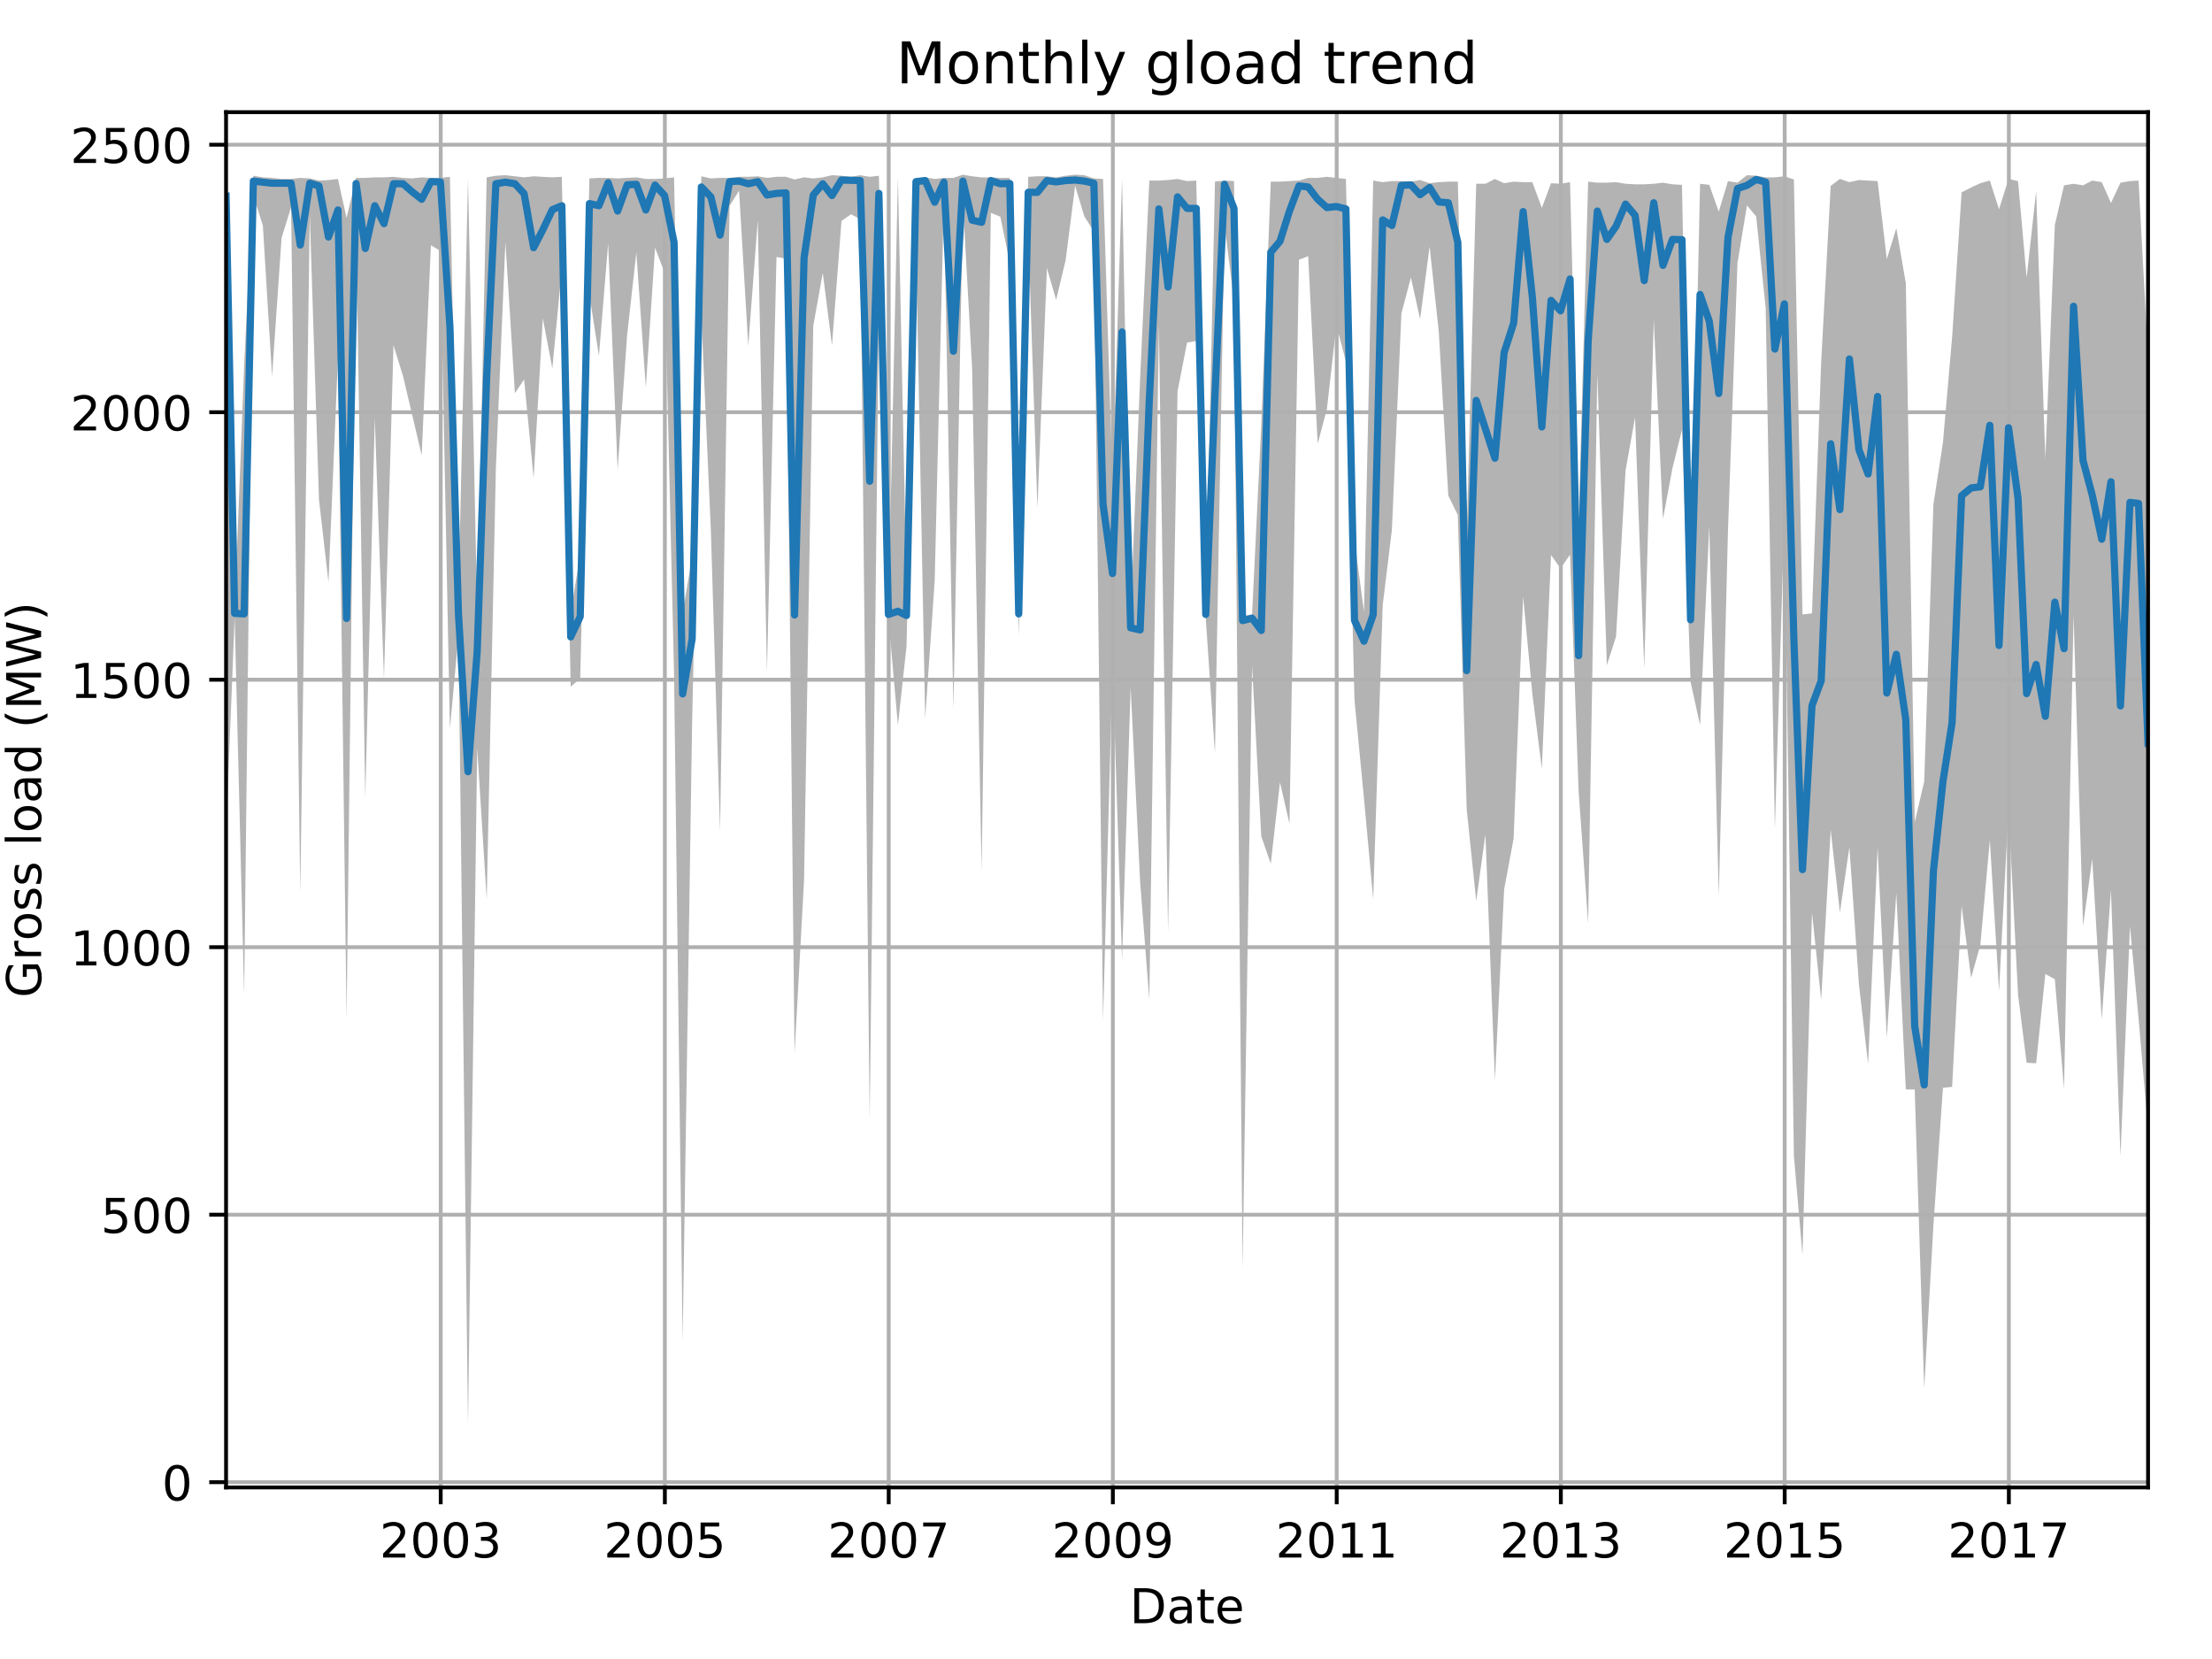 <?xml version="1.0" encoding="utf-8" standalone="no"?>
<!DOCTYPE svg PUBLIC "-//W3C//DTD SVG 1.1//EN"
  "http://www.w3.org/Graphics/SVG/1.1/DTD/svg11.dtd">
<!-- Created with matplotlib (http://matplotlib.org/) -->
<svg height="345.6pt" version="1.1" viewBox="0 0 460.8 345.6" width="460.8pt" xmlns="http://www.w3.org/2000/svg" xmlns:xlink="http://www.w3.org/1999/xlink">
 <defs>
  <style type="text/css">
*{stroke-linecap:butt;stroke-linejoin:round;}
  </style>
 </defs>
 <g id="figure_1">
  <g id="patch_1">
   <path d="M 0 345.6 
L 460.8 345.6 
L 460.8 0 
L 0 0 
z
" style="fill:none;"/>
  </g>
  <g id="axes_1">
   <g id="patch_2">
    <path d="M 47.092 309.863 
L 447.48 309.863 
L 447.48 23.365 
L 47.092 23.365 
z
" style="fill:none;"/>
   </g>
   <g id="PolyCollection_1">
    <path clip-path="url(#p36eda843c1)" d="M 47.092 36.945 
L 47.092 173.468 
L 48.881 128.611 
L 50.861 207.293 
L 52.777 40.776 
L 54.758 46.975 
L 56.674 78.376 
L 58.654 49.58 
L 60.634 43.186 
L 62.551 186.118 
L 64.531 44.691 
L 66.447 104.05 
L 68.428 121.297 
L 70.408 74.461 
L 72.196 212.252 
L 74.177 47.254 
L 76.093 166.28 
L 78.073 87.152 
L 79.989 141.413 
L 81.97 71.926 
L 83.95 78.32 
L 85.866 86.428 
L 87.846 94.842 
L 89.763 51.085 
L 91.743 52.269 
L 93.723 151.847 
L 95.512 132.386 
L 97.492 296.841 
L 99.408 155.79 
L 101.389 187.399 
L 103.305 97.336 
L 105.285 50.36 
L 107.265 81.914 
L 109.182 79.044 
L 111.162 99.579 
L 113.078 66.297 
L 115.059 76.746 
L 117.039 55.891 
L 118.891 143.043 
L 120.871 141.316 
L 122.788 61.463 
L 124.768 74.155 
L 126.684 50.723 
L 128.665 97.837 
L 130.645 69.766 
L 132.561 52.603 
L 134.541 80.688 
L 136.458 51.6 
L 138.438 56.783 
L 140.418 140.48 
L 142.207 279.33 
L 144.187 150.12 
L 146.103 65.949 
L 148.083 110.431 
L 150 173.19 
L 151.98 42.893 
L 153.96 39.731 
L 155.877 72.051 
L 157.857 45.861 
L 159.773 140.034 
L 161.753 53.537 
L 163.734 53.885 
L 165.522 219.496 
L 167.502 183.276 
L 169.419 67.872 
L 171.399 56.838 
L 173.315 71.953 
L 175.296 46.028 
L 177.276 44.635 
L 179.192 45.638 
L 181.172 233.399 
L 183.089 64.528 
L 185.069 128.666 
L 187.049 151.067 
L 188.838 134.74 
L 190.818 51.377 
L 192.734 149.66 
L 194.714 120.949 
L 196.631 41.542 
L 198.611 147.724 
L 200.591 42.239 
L 202.508 76.704 
L 204.488 181.548 
L 206.404 44.342 
L 208.384 45.136 
L 210.365 54.818 
L 212.217 132.4 
L 214.197 48.424 
L 216.114 105.764 
L 218.094 55.835 
L 220.01 62.466 
L 221.99 54.205 
L 223.971 38.714 
L 225.887 45.081 
L 227.867 48.201 
L 229.784 212.74 
L 231.764 138.529 
L 233.744 199.923 
L 235.533 143.155 
L 237.513 183.763 
L 239.429 208.226 
L 241.409 67.927 
L 243.326 194.198 
L 245.306 81.51 
L 247.286 71.368 
L 249.202 71.034 
L 251.183 128.834 
L 253.099 156.946 
L 255.079 46.794 
L 257.059 62.634 
L 258.848 264.354 
L 260.828 138.641 
L 262.745 174.221 
L 264.725 179.932 
L 266.641 162.978 
L 268.621 171.602 
L 270.602 54.108 
L 272.518 53.37 
L 274.498 92.418 
L 276.415 85.202 
L 278.395 67.76 
L 280.375 75.283 
L 282.164 145.815 
L 284.144 166.377 
L 286.06 187.288 
L 288.04 126.089 
L 289.957 110.375 
L 291.937 65.281 
L 293.917 57.814 
L 295.833 66.479 
L 297.814 51.35 
L 299.73 69.195 
L 301.71 103.256 
L 303.69 107.282 
L 305.543 168.62 
L 307.523 187.692 
L 309.439 173.789 
L 311.42 225.069 
L 313.336 185.282 
L 315.316 174.68 
L 317.296 124.236 
L 319.213 144.52 
L 321.193 160.109 
L 323.109 115.613 
L 325.09 118.413 
L 327.07 115.543 
L 328.858 164.915 
L 330.839 192.303 
L 332.755 77.777 
L 334.735 138.557 
L 336.652 132.609 
L 338.632 98.018 
L 340.612 86.943 
L 342.528 139.282 
L 344.509 66.562 
L 346.425 108.104 
L 348.405 97.517 
L 350.385 89.548 
L 352.174 142.026 
L 354.154 151.067 
L 356.07 109.637 
L 358.051 186.731 
L 359.967 110.584 
L 361.947 54.79 
L 363.927 42.796 
L 365.844 45.081 
L 367.824 64.194 
L 369.74 172.688 
L 371.721 107.812 
L 373.701 240.783 
L 375.489 261.4 
L 377.47 190.13 
L 379.386 208.268 
L 381.366 172.911 
L 383.283 190.074 
L 385.263 176.477 
L 387.243 205.008 
L 389.159 221.614 
L 391.14 176.575 
L 393.056 216.153 
L 395.036 186.062 
L 397.016 226.963 
L 398.869 226.963 
L 400.849 289.248 
L 402.765 255.271 
L 404.746 226.629 
L 406.662 226.406 
L 408.642 188.737 
L 410.622 203.671 
L 412.539 196.872 
L 414.519 174.987 
L 416.435 206.457 
L 418.415 168.592 
L 420.396 207.237 
L 422.184 221.391 
L 424.165 221.502 
L 426.081 202.89 
L 428.061 204.005 
L 429.977 226.852 
L 431.958 128.165 
L 433.938 192.86 
L 435.854 178.929 
L 437.834 212.364 
L 439.751 185.393 
L 441.731 240.783 
L 443.711 192.958 
L 445.5 212.141 
L 447.48 235.224 
L 447.48 74.489 
L 447.48 74.489 
L 445.5 37.614 
L 443.711 37.725 
L 441.731 38.059 
L 439.751 42.294 
L 437.834 37.948 
L 435.854 37.614 
L 433.938 38.617 
L 431.958 38.282 
L 429.977 38.617 
L 428.061 46.864 
L 426.081 95.566 
L 424.165 39.829 
L 422.184 57.855 
L 420.396 37.725 
L 418.415 37.279 
L 416.435 43.604 
L 414.519 37.614 
L 412.539 38.171 
L 410.622 39.062 
L 408.642 40.065 
L 406.662 70.268 
L 404.746 92.237 
L 402.765 105.053 
L 400.849 162.783 
L 398.869 171.309 
L 397.016 58.97 
L 395.036 47.532 
L 393.056 53.983 
L 391.14 37.725 
L 389.159 37.614 
L 387.243 37.502 
L 385.263 37.948 
L 383.283 37.279 
L 381.366 38.728 
L 379.386 75.367 
L 377.47 127.775 
L 375.489 127.998 
L 373.701 37.391 
L 371.721 36.722 
L 369.74 36.945 
L 367.824 36.945 
L 365.844 36.611 
L 363.927 36.499 
L 361.947 38.059 
L 359.967 37.725 
L 358.051 44.078 
L 356.07 38.505 
L 354.154 38.282 
L 352.174 128.221 
L 350.385 38.505 
L 348.405 38.394 
L 346.425 38.059 
L 344.509 38.282 
L 342.528 38.394 
L 340.612 38.394 
L 338.632 38.282 
L 336.652 37.948 
L 334.735 38.059 
L 332.755 38.059 
L 330.839 37.837 
L 328.858 108.244 
L 327.07 37.948 
L 325.09 38.282 
L 323.109 38.171 
L 321.193 43.297 
L 319.213 37.948 
L 317.296 37.948 
L 315.316 37.837 
L 313.336 38.171 
L 311.42 37.279 
L 309.439 38.282 
L 307.523 38.282 
L 305.543 110.779 
L 303.69 37.837 
L 301.71 37.837 
L 299.73 37.948 
L 297.814 38.171 
L 295.833 37.502 
L 293.917 37.837 
L 291.937 37.725 
L 289.957 37.725 
L 288.04 37.948 
L 286.06 37.614 
L 284.144 127.44 
L 282.164 112.632 
L 280.375 37.279 
L 278.395 37.056 
L 276.415 36.833 
L 274.498 37.056 
L 272.518 37.056 
L 270.602 37.614 
L 268.621 37.725 
L 266.641 37.837 
L 264.725 37.837 
L 262.745 88.462 
L 260.828 127.998 
L 258.848 128.332 
L 257.059 37.725 
L 255.079 37.614 
L 253.099 37.837 
L 251.183 127.162 
L 249.202 37.614 
L 247.286 37.725 
L 245.306 37.279 
L 243.326 37.502 
L 241.409 37.614 
L 239.429 37.614 
L 237.513 78.696 
L 235.533 127.552 
L 233.744 37.279 
L 231.764 100.414 
L 229.784 37.279 
L 227.867 37.168 
L 225.887 36.499 
L 223.971 36.388 
L 221.99 36.611 
L 220.01 36.945 
L 218.094 36.722 
L 216.114 36.722 
L 214.197 36.833 
L 212.217 123.373 
L 210.365 37.056 
L 208.384 37.056 
L 206.404 36.945 
L 204.488 36.945 
L 202.508 36.722 
L 200.591 36.388 
L 198.611 37.056 
L 196.631 37.056 
L 194.714 37.279 
L 192.734 36.945 
L 190.818 37.168 
L 188.838 121.701 
L 187.049 36.945 
L 185.069 127.329 
L 183.089 36.611 
L 181.172 36.833 
L 179.192 36.499 
L 177.276 36.833 
L 175.296 36.611 
L 173.315 36.499 
L 171.399 36.945 
L 169.419 37.168 
L 167.502 36.945 
L 165.522 37.391 
L 163.734 36.833 
L 161.753 36.833 
L 159.773 37.056 
L 157.857 36.722 
L 155.877 36.833 
L 153.96 36.833 
L 151.98 37.056 
L 150 37.056 
L 148.083 37.168 
L 146.103 36.722 
L 144.187 116.017 
L 142.207 127.663 
L 140.418 36.945 
L 138.438 37.168 
L 136.458 37.279 
L 134.541 37.279 
L 132.561 36.945 
L 130.645 37.056 
L 128.665 37.168 
L 126.684 37.056 
L 124.768 37.056 
L 122.788 37.168 
L 120.871 115.571 
L 118.891 127.552 
L 117.039 36.833 
L 115.059 36.945 
L 113.078 36.833 
L 111.162 36.722 
L 109.182 36.945 
L 107.265 36.722 
L 105.285 36.499 
L 103.305 36.611 
L 101.389 36.945 
L 99.408 127.329 
L 97.492 37.279 
L 95.512 123.609 
L 93.723 36.833 
L 91.743 37.056 
L 89.763 37.056 
L 87.846 36.945 
L 85.866 37.168 
L 83.95 37.056 
L 81.97 36.833 
L 79.989 36.945 
L 78.073 36.945 
L 76.093 37.056 
L 74.177 37.056 
L 72.196 45.415 
L 70.408 37.279 
L 68.428 37.502 
L 66.447 37.614 
L 64.531 37.168 
L 62.551 37.056 
L 60.634 37.279 
L 58.654 37.279 
L 56.674 37.056 
L 54.758 36.945 
L 52.777 36.611 
L 50.861 76.063 
L 48.881 126.939 
L 47.092 36.945 
z
" style="fill:#808080;fill-opacity:0.6;"/>
   </g>
   <g id="matplotlib.axis_1">
    <g id="xtick_1">
     <g id="line2d_1">
      <path clip-path="url(#p36eda843c1)" d="M 91.807 309.863 
L 91.807 23.365 
" style="fill:none;stroke:#b0b0b0;stroke-linecap:square;stroke-width:0.8;"/>
     </g>
     <g id="line2d_2">
      <defs>
       <path d="M 0 0 
L 0 3.5 
" id="mb52ebcd338" style="stroke:#000000;stroke-width:0.8;"/>
      </defs>
      <g>
       <use style="stroke:#000000;stroke-width:0.8;" x="91.807" xlink:href="#mb52ebcd338" y="309.863"/>
      </g>
     </g>
     <g id="text_1">
      <!-- 2003 -->
      <defs>
       <path d="M 19.188 8.297 
L 53.609 8.297 
L 53.609 0 
L 7.328 0 
L 7.328 8.297 
Q 12.938 14.109 22.625 23.891 
Q 32.328 33.688 34.812 36.531 
Q 39.547 41.844 41.422 45.531 
Q 43.312 49.219 43.312 52.781 
Q 43.312 58.594 39.234 62.25 
Q 35.156 65.922 28.609 65.922 
Q 23.969 65.922 18.812 64.312 
Q 13.672 62.703 7.812 59.422 
L 7.812 69.391 
Q 13.766 71.781 18.938 73 
Q 24.125 74.219 28.422 74.219 
Q 39.75 74.219 46.484 68.547 
Q 53.219 62.891 53.219 53.422 
Q 53.219 48.922 51.531 44.891 
Q 49.859 40.875 45.406 35.406 
Q 44.188 33.984 37.641 27.219 
Q 31.109 20.453 19.188 8.297 
z
" id="DejaVuSans-32"/>
       <path d="M 31.781 66.406 
Q 24.172 66.406 20.328 58.906 
Q 16.5 51.422 16.5 36.375 
Q 16.5 21.391 20.328 13.891 
Q 24.172 6.391 31.781 6.391 
Q 39.453 6.391 43.281 13.891 
Q 47.125 21.391 47.125 36.375 
Q 47.125 51.422 43.281 58.906 
Q 39.453 66.406 31.781 66.406 
z
M 31.781 74.219 
Q 44.047 74.219 50.516 64.516 
Q 56.984 54.828 56.984 36.375 
Q 56.984 17.969 50.516 8.266 
Q 44.047 -1.422 31.781 -1.422 
Q 19.531 -1.422 13.062 8.266 
Q 6.594 17.969 6.594 36.375 
Q 6.594 54.828 13.062 64.516 
Q 19.531 74.219 31.781 74.219 
z
" id="DejaVuSans-30"/>
       <path d="M 40.578 39.312 
Q 47.656 37.797 51.625 33 
Q 55.609 28.219 55.609 21.188 
Q 55.609 10.406 48.188 4.484 
Q 40.766 -1.422 27.094 -1.422 
Q 22.516 -1.422 17.656 -0.516 
Q 12.797 0.391 7.625 2.203 
L 7.625 11.719 
Q 11.719 9.328 16.594 8.109 
Q 21.484 6.891 26.812 6.891 
Q 36.078 6.891 40.938 10.547 
Q 45.797 14.203 45.797 21.188 
Q 45.797 27.641 41.281 31.266 
Q 36.766 34.906 28.719 34.906 
L 20.219 34.906 
L 20.219 43.016 
L 29.109 43.016 
Q 36.375 43.016 40.234 45.922 
Q 44.094 48.828 44.094 54.297 
Q 44.094 59.906 40.109 62.906 
Q 36.141 65.922 28.719 65.922 
Q 24.656 65.922 20.016 65.031 
Q 15.375 64.156 9.812 62.312 
L 9.812 71.094 
Q 15.438 72.656 20.344 73.438 
Q 25.25 74.219 29.594 74.219 
Q 40.828 74.219 47.359 69.109 
Q 53.906 64.016 53.906 55.328 
Q 53.906 49.266 50.438 45.094 
Q 46.969 40.922 40.578 39.312 
z
" id="DejaVuSans-33"/>
      </defs>
      <g transform="translate(79.082 324.462)scale(0.1 -0.1)">
       <use xlink:href="#DejaVuSans-32"/>
       <use x="63.623" xlink:href="#DejaVuSans-30"/>
       <use x="127.246" xlink:href="#DejaVuSans-30"/>
       <use x="190.869" xlink:href="#DejaVuSans-33"/>
      </g>
     </g>
    </g>
    <g id="xtick_2">
     <g id="line2d_3">
      <path clip-path="url(#p36eda843c1)" d="M 138.502 309.863 
L 138.502 23.365 
" style="fill:none;stroke:#b0b0b0;stroke-linecap:square;stroke-width:0.8;"/>
     </g>
     <g id="line2d_4">
      <g>
       <use style="stroke:#000000;stroke-width:0.8;" x="138.502" xlink:href="#mb52ebcd338" y="309.863"/>
      </g>
     </g>
     <g id="text_2">
      <!-- 2005 -->
      <defs>
       <path d="M 10.797 72.906 
L 49.516 72.906 
L 49.516 64.594 
L 19.828 64.594 
L 19.828 46.734 
Q 21.969 47.469 24.109 47.828 
Q 26.266 48.188 28.422 48.188 
Q 40.625 48.188 47.75 41.5 
Q 54.891 34.812 54.891 23.391 
Q 54.891 11.625 47.562 5.094 
Q 40.234 -1.422 26.906 -1.422 
Q 22.312 -1.422 17.547 -0.641 
Q 12.797 0.141 7.719 1.703 
L 7.719 11.625 
Q 12.109 9.234 16.797 8.062 
Q 21.484 6.891 26.703 6.891 
Q 35.156 6.891 40.078 11.328 
Q 45.016 15.766 45.016 23.391 
Q 45.016 31 40.078 35.438 
Q 35.156 39.891 26.703 39.891 
Q 22.75 39.891 18.812 39.016 
Q 14.891 38.141 10.797 36.281 
z
" id="DejaVuSans-35"/>
      </defs>
      <g transform="translate(125.777 324.462)scale(0.1 -0.1)">
       <use xlink:href="#DejaVuSans-32"/>
       <use x="63.623" xlink:href="#DejaVuSans-30"/>
       <use x="127.246" xlink:href="#DejaVuSans-30"/>
       <use x="190.869" xlink:href="#DejaVuSans-35"/>
      </g>
     </g>
    </g>
    <g id="xtick_3">
     <g id="line2d_5">
      <path clip-path="url(#p36eda843c1)" d="M 185.133 309.863 
L 185.133 23.365 
" style="fill:none;stroke:#b0b0b0;stroke-linecap:square;stroke-width:0.8;"/>
     </g>
     <g id="line2d_6">
      <g>
       <use style="stroke:#000000;stroke-width:0.8;" x="185.133" xlink:href="#mb52ebcd338" y="309.863"/>
      </g>
     </g>
     <g id="text_3">
      <!-- 2007 -->
      <defs>
       <path d="M 8.203 72.906 
L 55.078 72.906 
L 55.078 68.703 
L 28.609 0 
L 18.312 0 
L 43.219 64.594 
L 8.203 64.594 
z
" id="DejaVuSans-37"/>
      </defs>
      <g transform="translate(172.408 324.462)scale(0.1 -0.1)">
       <use xlink:href="#DejaVuSans-32"/>
       <use x="63.623" xlink:href="#DejaVuSans-30"/>
       <use x="127.246" xlink:href="#DejaVuSans-30"/>
       <use x="190.869" xlink:href="#DejaVuSans-37"/>
      </g>
     </g>
    </g>
    <g id="xtick_4">
     <g id="line2d_7">
      <path clip-path="url(#p36eda843c1)" d="M 231.828 309.863 
L 231.828 23.365 
" style="fill:none;stroke:#b0b0b0;stroke-linecap:square;stroke-width:0.8;"/>
     </g>
     <g id="line2d_8">
      <g>
       <use style="stroke:#000000;stroke-width:0.8;" x="231.828" xlink:href="#mb52ebcd338" y="309.863"/>
      </g>
     </g>
     <g id="text_4">
      <!-- 2009 -->
      <defs>
       <path d="M 10.984 1.516 
L 10.984 10.5 
Q 14.703 8.734 18.5 7.812 
Q 22.312 6.891 25.984 6.891 
Q 35.75 6.891 40.891 13.453 
Q 46.047 20.016 46.781 33.406 
Q 43.953 29.203 39.594 26.953 
Q 35.25 24.703 29.984 24.703 
Q 19.047 24.703 12.672 31.312 
Q 6.297 37.938 6.297 49.422 
Q 6.297 60.641 12.938 67.422 
Q 19.578 74.219 30.609 74.219 
Q 43.266 74.219 49.922 64.516 
Q 56.594 54.828 56.594 36.375 
Q 56.594 19.141 48.406 8.859 
Q 40.234 -1.422 26.422 -1.422 
Q 22.703 -1.422 18.891 -0.688 
Q 15.094 0.047 10.984 1.516 
z
M 30.609 32.422 
Q 37.25 32.422 41.125 36.953 
Q 45.016 41.5 45.016 49.422 
Q 45.016 57.281 41.125 61.844 
Q 37.25 66.406 30.609 66.406 
Q 23.969 66.406 20.094 61.844 
Q 16.219 57.281 16.219 49.422 
Q 16.219 41.5 20.094 36.953 
Q 23.969 32.422 30.609 32.422 
z
" id="DejaVuSans-39"/>
      </defs>
      <g transform="translate(219.103 324.462)scale(0.1 -0.1)">
       <use xlink:href="#DejaVuSans-32"/>
       <use x="63.623" xlink:href="#DejaVuSans-30"/>
       <use x="127.246" xlink:href="#DejaVuSans-30"/>
       <use x="190.869" xlink:href="#DejaVuSans-39"/>
      </g>
     </g>
    </g>
    <g id="xtick_5">
     <g id="line2d_9">
      <path clip-path="url(#p36eda843c1)" d="M 278.459 309.863 
L 278.459 23.365 
" style="fill:none;stroke:#b0b0b0;stroke-linecap:square;stroke-width:0.8;"/>
     </g>
     <g id="line2d_10">
      <g>
       <use style="stroke:#000000;stroke-width:0.8;" x="278.459" xlink:href="#mb52ebcd338" y="309.863"/>
      </g>
     </g>
     <g id="text_5">
      <!-- 2011 -->
      <defs>
       <path d="M 12.406 8.297 
L 28.516 8.297 
L 28.516 63.922 
L 10.984 60.406 
L 10.984 69.391 
L 28.422 72.906 
L 38.281 72.906 
L 38.281 8.297 
L 54.391 8.297 
L 54.391 0 
L 12.406 0 
z
" id="DejaVuSans-31"/>
      </defs>
      <g transform="translate(265.734 324.462)scale(0.1 -0.1)">
       <use xlink:href="#DejaVuSans-32"/>
       <use x="63.623" xlink:href="#DejaVuSans-30"/>
       <use x="127.246" xlink:href="#DejaVuSans-31"/>
       <use x="190.869" xlink:href="#DejaVuSans-31"/>
      </g>
     </g>
    </g>
    <g id="xtick_6">
     <g id="line2d_11">
      <path clip-path="url(#p36eda843c1)" d="M 325.153 309.863 
L 325.153 23.365 
" style="fill:none;stroke:#b0b0b0;stroke-linecap:square;stroke-width:0.8;"/>
     </g>
     <g id="line2d_12">
      <g>
       <use style="stroke:#000000;stroke-width:0.8;" x="325.153" xlink:href="#mb52ebcd338" y="309.863"/>
      </g>
     </g>
     <g id="text_6">
      <!-- 2013 -->
      <g transform="translate(312.428 324.462)scale(0.1 -0.1)">
       <use xlink:href="#DejaVuSans-32"/>
       <use x="63.623" xlink:href="#DejaVuSans-30"/>
       <use x="127.246" xlink:href="#DejaVuSans-31"/>
       <use x="190.869" xlink:href="#DejaVuSans-33"/>
      </g>
     </g>
    </g>
    <g id="xtick_7">
     <g id="line2d_13">
      <path clip-path="url(#p36eda843c1)" d="M 371.784 309.863 
L 371.784 23.365 
" style="fill:none;stroke:#b0b0b0;stroke-linecap:square;stroke-width:0.8;"/>
     </g>
     <g id="line2d_14">
      <g>
       <use style="stroke:#000000;stroke-width:0.8;" x="371.784" xlink:href="#mb52ebcd338" y="309.863"/>
      </g>
     </g>
     <g id="text_7">
      <!-- 2015 -->
      <g transform="translate(359.059 324.462)scale(0.1 -0.1)">
       <use xlink:href="#DejaVuSans-32"/>
       <use x="63.623" xlink:href="#DejaVuSans-30"/>
       <use x="127.246" xlink:href="#DejaVuSans-31"/>
       <use x="190.869" xlink:href="#DejaVuSans-35"/>
      </g>
     </g>
    </g>
    <g id="xtick_8">
     <g id="line2d_15">
      <path clip-path="url(#p36eda843c1)" d="M 418.479 309.863 
L 418.479 23.365 
" style="fill:none;stroke:#b0b0b0;stroke-linecap:square;stroke-width:0.8;"/>
     </g>
     <g id="line2d_16">
      <g>
       <use style="stroke:#000000;stroke-width:0.8;" x="418.479" xlink:href="#mb52ebcd338" y="309.863"/>
      </g>
     </g>
     <g id="text_8">
      <!-- 2017 -->
      <g transform="translate(405.754 324.462)scale(0.1 -0.1)">
       <use xlink:href="#DejaVuSans-32"/>
       <use x="63.623" xlink:href="#DejaVuSans-30"/>
       <use x="127.246" xlink:href="#DejaVuSans-31"/>
       <use x="190.869" xlink:href="#DejaVuSans-37"/>
      </g>
     </g>
    </g>
    <g id="text_9">
     <!-- Date -->
     <defs>
      <path d="M 19.672 64.797 
L 19.672 8.109 
L 31.594 8.109 
Q 46.688 8.109 53.688 14.938 
Q 60.688 21.781 60.688 36.531 
Q 60.688 51.172 53.688 57.984 
Q 46.688 64.797 31.594 64.797 
z
M 9.812 72.906 
L 30.078 72.906 
Q 51.266 72.906 61.172 64.094 
Q 71.094 55.281 71.094 36.531 
Q 71.094 17.672 61.125 8.828 
Q 51.172 0 30.078 0 
L 9.812 0 
z
" id="DejaVuSans-44"/>
      <path d="M 34.281 27.484 
Q 23.391 27.484 19.188 25 
Q 14.984 22.516 14.984 16.5 
Q 14.984 11.719 18.141 8.906 
Q 21.297 6.109 26.703 6.109 
Q 34.188 6.109 38.703 11.406 
Q 43.219 16.703 43.219 25.484 
L 43.219 27.484 
z
M 52.203 31.203 
L 52.203 0 
L 43.219 0 
L 43.219 8.297 
Q 40.141 3.328 35.547 0.953 
Q 30.953 -1.422 24.312 -1.422 
Q 15.922 -1.422 10.953 3.297 
Q 6 8.016 6 15.922 
Q 6 25.141 12.172 29.828 
Q 18.359 34.516 30.609 34.516 
L 43.219 34.516 
L 43.219 35.406 
Q 43.219 41.609 39.141 45 
Q 35.062 48.391 27.688 48.391 
Q 23 48.391 18.547 47.266 
Q 14.109 46.141 10.016 43.891 
L 10.016 52.203 
Q 14.938 54.109 19.578 55.047 
Q 24.219 56 28.609 56 
Q 40.484 56 46.344 49.844 
Q 52.203 43.703 52.203 31.203 
z
" id="DejaVuSans-61"/>
      <path d="M 18.312 70.219 
L 18.312 54.688 
L 36.812 54.688 
L 36.812 47.703 
L 18.312 47.703 
L 18.312 18.016 
Q 18.312 11.328 20.141 9.422 
Q 21.969 7.516 27.594 7.516 
L 36.812 7.516 
L 36.812 0 
L 27.594 0 
Q 17.188 0 13.234 3.875 
Q 9.281 7.766 9.281 18.016 
L 9.281 47.703 
L 2.688 47.703 
L 2.688 54.688 
L 9.281 54.688 
L 9.281 70.219 
z
" id="DejaVuSans-74"/>
      <path d="M 56.203 29.594 
L 56.203 25.203 
L 14.891 25.203 
Q 15.484 15.922 20.484 11.062 
Q 25.484 6.203 34.422 6.203 
Q 39.594 6.203 44.453 7.469 
Q 49.312 8.734 54.109 11.281 
L 54.109 2.781 
Q 49.266 0.734 44.188 -0.344 
Q 39.109 -1.422 33.891 -1.422 
Q 20.797 -1.422 13.156 6.188 
Q 5.516 13.812 5.516 26.812 
Q 5.516 40.234 12.766 48.109 
Q 20.016 56 32.328 56 
Q 43.359 56 49.781 48.891 
Q 56.203 41.797 56.203 29.594 
z
M 47.219 32.234 
Q 47.125 39.594 43.094 43.984 
Q 39.062 48.391 32.422 48.391 
Q 24.906 48.391 20.391 44.141 
Q 15.875 39.891 15.188 32.172 
z
" id="DejaVuSans-65"/>
     </defs>
     <g transform="translate(235.335 338.14)scale(0.1 -0.1)">
      <use xlink:href="#DejaVuSans-44"/>
      <use x="77.002" xlink:href="#DejaVuSans-61"/>
      <use x="138.281" xlink:href="#DejaVuSans-74"/>
      <use x="177.49" xlink:href="#DejaVuSans-65"/>
     </g>
    </g>
   </g>
   <g id="matplotlib.axis_2">
    <g id="ytick_1">
     <g id="line2d_17">
      <path clip-path="url(#p36eda843c1)" d="M 47.092 308.766 
L 447.48 308.766 
" style="fill:none;stroke:#b0b0b0;stroke-linecap:square;stroke-width:0.8;"/>
     </g>
     <g id="line2d_18">
      <defs>
       <path d="M 0 0 
L -3.5 0 
" id="mb8acea27c5" style="stroke:#000000;stroke-width:0.8;"/>
      </defs>
      <g>
       <use style="stroke:#000000;stroke-width:0.8;" x="47.092" xlink:href="#mb8acea27c5" y="308.766"/>
      </g>
     </g>
     <g id="text_10">
      <!-- 0 -->
      <g transform="translate(33.73 312.565)scale(0.1 -0.1)">
       <use xlink:href="#DejaVuSans-30"/>
      </g>
     </g>
    </g>
    <g id="ytick_2">
     <g id="line2d_19">
      <path clip-path="url(#p36eda843c1)" d="M 47.092 253.042 
L 447.48 253.042 
" style="fill:none;stroke:#b0b0b0;stroke-linecap:square;stroke-width:0.8;"/>
     </g>
     <g id="line2d_20">
      <g>
       <use style="stroke:#000000;stroke-width:0.8;" x="47.092" xlink:href="#mb8acea27c5" y="253.042"/>
      </g>
     </g>
     <g id="text_11">
      <!-- 500 -->
      <g transform="translate(21.005 256.841)scale(0.1 -0.1)">
       <use xlink:href="#DejaVuSans-35"/>
       <use x="63.623" xlink:href="#DejaVuSans-30"/>
       <use x="127.246" xlink:href="#DejaVuSans-30"/>
      </g>
     </g>
    </g>
    <g id="ytick_3">
     <g id="line2d_21">
      <path clip-path="url(#p36eda843c1)" d="M 47.092 197.318 
L 447.48 197.318 
" style="fill:none;stroke:#b0b0b0;stroke-linecap:square;stroke-width:0.8;"/>
     </g>
     <g id="line2d_22">
      <g>
       <use style="stroke:#000000;stroke-width:0.8;" x="47.092" xlink:href="#mb8acea27c5" y="197.318"/>
      </g>
     </g>
     <g id="text_12">
      <!-- 1000 -->
      <g transform="translate(14.642 201.117)scale(0.1 -0.1)">
       <use xlink:href="#DejaVuSans-31"/>
       <use x="63.623" xlink:href="#DejaVuSans-30"/>
       <use x="127.246" xlink:href="#DejaVuSans-30"/>
       <use x="190.869" xlink:href="#DejaVuSans-30"/>
      </g>
     </g>
    </g>
    <g id="ytick_4">
     <g id="line2d_23">
      <path clip-path="url(#p36eda843c1)" d="M 47.092 141.594 
L 447.48 141.594 
" style="fill:none;stroke:#b0b0b0;stroke-linecap:square;stroke-width:0.8;"/>
     </g>
     <g id="line2d_24">
      <g>
       <use style="stroke:#000000;stroke-width:0.8;" x="47.092" xlink:href="#mb8acea27c5" y="141.594"/>
      </g>
     </g>
     <g id="text_13">
      <!-- 1500 -->
      <g transform="translate(14.642 145.393)scale(0.1 -0.1)">
       <use xlink:href="#DejaVuSans-31"/>
       <use x="63.623" xlink:href="#DejaVuSans-35"/>
       <use x="127.246" xlink:href="#DejaVuSans-30"/>
       <use x="190.869" xlink:href="#DejaVuSans-30"/>
      </g>
     </g>
    </g>
    <g id="ytick_5">
     <g id="line2d_25">
      <path clip-path="url(#p36eda843c1)" d="M 47.092 85.87 
L 447.48 85.87 
" style="fill:none;stroke:#b0b0b0;stroke-linecap:square;stroke-width:0.8;"/>
     </g>
     <g id="line2d_26">
      <g>
       <use style="stroke:#000000;stroke-width:0.8;" x="47.092" xlink:href="#mb8acea27c5" y="85.87"/>
      </g>
     </g>
     <g id="text_14">
      <!-- 2000 -->
      <g transform="translate(14.642 89.67)scale(0.1 -0.1)">
       <use xlink:href="#DejaVuSans-32"/>
       <use x="63.623" xlink:href="#DejaVuSans-30"/>
       <use x="127.246" xlink:href="#DejaVuSans-30"/>
       <use x="190.869" xlink:href="#DejaVuSans-30"/>
      </g>
     </g>
    </g>
    <g id="ytick_6">
     <g id="line2d_27">
      <path clip-path="url(#p36eda843c1)" d="M 47.092 30.147 
L 447.48 30.147 
" style="fill:none;stroke:#b0b0b0;stroke-linecap:square;stroke-width:0.8;"/>
     </g>
     <g id="line2d_28">
      <g>
       <use style="stroke:#000000;stroke-width:0.8;" x="47.092" xlink:href="#mb8acea27c5" y="30.147"/>
      </g>
     </g>
     <g id="text_15">
      <!-- 2500 -->
      <g transform="translate(14.642 33.946)scale(0.1 -0.1)">
       <use xlink:href="#DejaVuSans-32"/>
       <use x="63.623" xlink:href="#DejaVuSans-35"/>
       <use x="127.246" xlink:href="#DejaVuSans-30"/>
       <use x="190.869" xlink:href="#DejaVuSans-30"/>
      </g>
     </g>
    </g>
    <g id="text_16">
     <!-- Gross load (MW) -->
     <defs>
      <path d="M 59.516 10.406 
L 59.516 29.984 
L 43.406 29.984 
L 43.406 38.094 
L 69.281 38.094 
L 69.281 6.781 
Q 63.578 2.734 56.688 0.656 
Q 49.812 -1.422 42 -1.422 
Q 24.906 -1.422 15.25 8.562 
Q 5.609 18.562 5.609 36.375 
Q 5.609 54.25 15.25 64.234 
Q 24.906 74.219 42 74.219 
Q 49.125 74.219 55.547 72.453 
Q 61.969 70.703 67.391 67.281 
L 67.391 56.781 
Q 61.922 61.422 55.766 63.766 
Q 49.609 66.109 42.828 66.109 
Q 29.438 66.109 22.719 58.641 
Q 16.016 51.172 16.016 36.375 
Q 16.016 21.625 22.719 14.156 
Q 29.438 6.688 42.828 6.688 
Q 48.047 6.688 52.141 7.594 
Q 56.25 8.5 59.516 10.406 
z
" id="DejaVuSans-47"/>
      <path d="M 41.109 46.297 
Q 39.594 47.172 37.812 47.578 
Q 36.031 48 33.891 48 
Q 26.266 48 22.188 43.047 
Q 18.109 38.094 18.109 28.812 
L 18.109 0 
L 9.078 0 
L 9.078 54.688 
L 18.109 54.688 
L 18.109 46.188 
Q 20.953 51.172 25.484 53.578 
Q 30.031 56 36.531 56 
Q 37.453 56 38.578 55.875 
Q 39.703 55.766 41.062 55.516 
z
" id="DejaVuSans-72"/>
      <path d="M 30.609 48.391 
Q 23.391 48.391 19.188 42.75 
Q 14.984 37.109 14.984 27.297 
Q 14.984 17.484 19.156 11.844 
Q 23.344 6.203 30.609 6.203 
Q 37.797 6.203 41.984 11.859 
Q 46.188 17.531 46.188 27.297 
Q 46.188 37.016 41.984 42.703 
Q 37.797 48.391 30.609 48.391 
z
M 30.609 56 
Q 42.328 56 49.016 48.375 
Q 55.719 40.766 55.719 27.297 
Q 55.719 13.875 49.016 6.219 
Q 42.328 -1.422 30.609 -1.422 
Q 18.844 -1.422 12.172 6.219 
Q 5.516 13.875 5.516 27.297 
Q 5.516 40.766 12.172 48.375 
Q 18.844 56 30.609 56 
z
" id="DejaVuSans-6f"/>
      <path d="M 44.281 53.078 
L 44.281 44.578 
Q 40.484 46.531 36.375 47.5 
Q 32.281 48.484 27.875 48.484 
Q 21.188 48.484 17.844 46.438 
Q 14.5 44.391 14.5 40.281 
Q 14.5 37.156 16.891 35.375 
Q 19.281 33.594 26.516 31.984 
L 29.594 31.297 
Q 39.156 29.25 43.188 25.516 
Q 47.219 21.781 47.219 15.094 
Q 47.219 7.469 41.188 3.016 
Q 35.156 -1.422 24.609 -1.422 
Q 20.219 -1.422 15.453 -0.562 
Q 10.688 0.297 5.422 2 
L 5.422 11.281 
Q 10.406 8.688 15.234 7.391 
Q 20.062 6.109 24.812 6.109 
Q 31.156 6.109 34.562 8.281 
Q 37.984 10.453 37.984 14.406 
Q 37.984 18.062 35.516 20.016 
Q 33.062 21.969 24.703 23.781 
L 21.578 24.516 
Q 13.234 26.266 9.516 29.906 
Q 5.812 33.547 5.812 39.891 
Q 5.812 47.609 11.281 51.797 
Q 16.75 56 26.812 56 
Q 31.781 56 36.172 55.266 
Q 40.578 54.547 44.281 53.078 
z
" id="DejaVuSans-73"/>
      <path id="DejaVuSans-20"/>
      <path d="M 9.422 75.984 
L 18.406 75.984 
L 18.406 0 
L 9.422 0 
z
" id="DejaVuSans-6c"/>
      <path d="M 45.406 46.391 
L 45.406 75.984 
L 54.391 75.984 
L 54.391 0 
L 45.406 0 
L 45.406 8.203 
Q 42.578 3.328 38.25 0.953 
Q 33.938 -1.422 27.875 -1.422 
Q 17.969 -1.422 11.734 6.484 
Q 5.516 14.406 5.516 27.297 
Q 5.516 40.188 11.734 48.094 
Q 17.969 56 27.875 56 
Q 33.938 56 38.25 53.625 
Q 42.578 51.266 45.406 46.391 
z
M 14.797 27.297 
Q 14.797 17.391 18.875 11.75 
Q 22.953 6.109 30.078 6.109 
Q 37.203 6.109 41.297 11.75 
Q 45.406 17.391 45.406 27.297 
Q 45.406 37.203 41.297 42.844 
Q 37.203 48.484 30.078 48.484 
Q 22.953 48.484 18.875 42.844 
Q 14.797 37.203 14.797 27.297 
z
" id="DejaVuSans-64"/>
      <path d="M 31 75.875 
Q 24.469 64.656 21.281 53.656 
Q 18.109 42.672 18.109 31.391 
Q 18.109 20.125 21.312 9.062 
Q 24.516 -2 31 -13.188 
L 23.188 -13.188 
Q 15.875 -1.703 12.234 9.375 
Q 8.594 20.453 8.594 31.391 
Q 8.594 42.281 12.203 53.312 
Q 15.828 64.359 23.188 75.875 
z
" id="DejaVuSans-28"/>
      <path d="M 9.812 72.906 
L 24.516 72.906 
L 43.109 23.297 
L 61.812 72.906 
L 76.516 72.906 
L 76.516 0 
L 66.891 0 
L 66.891 64.016 
L 48.094 14.016 
L 38.188 14.016 
L 19.391 64.016 
L 19.391 0 
L 9.812 0 
z
" id="DejaVuSans-4d"/>
      <path d="M 3.328 72.906 
L 13.281 72.906 
L 28.609 11.281 
L 43.891 72.906 
L 54.984 72.906 
L 70.312 11.281 
L 85.594 72.906 
L 95.609 72.906 
L 77.297 0 
L 64.891 0 
L 49.516 63.281 
L 33.984 0 
L 21.578 0 
z
" id="DejaVuSans-57"/>
      <path d="M 8.016 75.875 
L 15.828 75.875 
Q 23.141 64.359 26.781 53.312 
Q 30.422 42.281 30.422 31.391 
Q 30.422 20.453 26.781 9.375 
Q 23.141 -1.703 15.828 -13.188 
L 8.016 -13.188 
Q 14.5 -2 17.703 9.062 
Q 20.906 20.125 20.906 31.391 
Q 20.906 42.672 17.703 53.656 
Q 14.5 64.656 8.016 75.875 
z
" id="DejaVuSans-29"/>
     </defs>
     <g transform="translate(8.563 207.835)rotate(-90)scale(0.1 -0.1)">
      <use xlink:href="#DejaVuSans-47"/>
      <use x="77.49" xlink:href="#DejaVuSans-72"/>
      <use x="118.572" xlink:href="#DejaVuSans-6f"/>
      <use x="179.754" xlink:href="#DejaVuSans-73"/>
      <use x="231.854" xlink:href="#DejaVuSans-73"/>
      <use x="283.953" xlink:href="#DejaVuSans-20"/>
      <use x="315.74" xlink:href="#DejaVuSans-6c"/>
      <use x="343.523" xlink:href="#DejaVuSans-6f"/>
      <use x="404.705" xlink:href="#DejaVuSans-61"/>
      <use x="465.984" xlink:href="#DejaVuSans-64"/>
      <use x="529.461" xlink:href="#DejaVuSans-20"/>
      <use x="561.248" xlink:href="#DejaVuSans-28"/>
      <use x="600.262" xlink:href="#DejaVuSans-4d"/>
      <use x="686.541" xlink:href="#DejaVuSans-57"/>
      <use x="785.418" xlink:href="#DejaVuSans-29"/>
     </g>
    </g>
   </g>
   <g id="line2d_29">
    <path clip-path="url(#p36eda843c1)" d="M 47.092 40.846 
L 48.881 127.775 
L 50.861 127.886 
L 52.777 37.725 
L 56.674 38.171 
L 60.634 38.171 
L 62.551 51.043 
L 64.531 38.171 
L 66.447 38.728 
L 68.428 49.371 
L 70.408 43.743 
L 72.196 128.834 
L 74.177 38.227 
L 76.093 51.767 
L 78.073 42.852 
L 79.989 46.585 
L 81.97 38.282 
L 83.95 38.282 
L 85.866 39.954 
L 87.846 41.514 
L 89.763 37.837 
L 91.743 37.892 
L 93.723 67.983 
L 95.512 127.998 
L 97.492 160.763 
L 99.408 135.688 
L 101.389 78.403 
L 103.305 38.282 
L 105.285 37.948 
L 107.265 38.282 
L 109.182 40.344 
L 111.162 51.6 
L 113.078 47.867 
L 115.059 43.688 
L 117.039 42.852 
L 118.891 132.678 
L 120.871 128.443 
L 122.788 42.406 
L 124.768 42.852 
L 126.684 38.059 
L 128.665 43.966 
L 130.645 38.505 
L 132.561 38.394 
L 134.541 43.743 
L 136.458 38.561 
L 138.438 40.734 
L 140.418 50.486 
L 142.207 144.548 
L 144.187 133.069 
L 146.103 38.951 
L 148.083 41.013 
L 150 48.981 
L 151.98 37.837 
L 153.96 37.725 
L 155.877 38.282 
L 157.857 37.837 
L 159.773 40.623 
L 161.753 40.288 
L 163.734 40.177 
L 165.522 128.109 
L 167.502 53.718 
L 169.419 40.623 
L 171.399 38.282 
L 173.315 40.734 
L 175.296 37.502 
L 179.192 37.614 
L 181.172 100.247 
L 183.089 40.288 
L 185.069 127.998 
L 187.049 127.329 
L 188.838 128.221 
L 190.818 37.837 
L 192.734 37.614 
L 194.714 42.127 
L 196.631 37.948 
L 198.611 73.165 
L 200.591 37.725 
L 202.508 45.861 
L 204.488 46.307 
L 206.404 37.614 
L 208.384 38.282 
L 210.365 38.227 
L 212.217 127.886 
L 214.197 40.065 
L 216.114 40.065 
L 218.094 37.614 
L 220.01 37.892 
L 221.99 37.614 
L 223.971 37.502 
L 225.887 37.725 
L 227.867 38.171 
L 229.784 105.039 
L 231.764 119.472 
L 233.744 69.153 
L 235.533 130.784 
L 237.513 131.23 
L 239.429 83.14 
L 241.409 43.52 
L 243.326 59.792 
L 245.306 41.013 
L 247.286 43.409 
L 249.202 43.409 
L 251.183 127.998 
L 253.099 82.304 
L 255.079 38.394 
L 257.059 43.409 
L 258.848 129.279 
L 260.828 128.778 
L 262.745 131.341 
L 264.725 52.548 
L 266.641 50.263 
L 268.621 43.966 
L 270.602 38.728 
L 272.518 38.951 
L 274.498 41.514 
L 276.415 43.242 
L 278.395 43.019 
L 280.375 43.52 
L 282.164 129.224 
L 284.144 133.57 
L 286.06 128.053 
L 288.04 45.805 
L 289.957 46.975 
L 291.937 38.617 
L 293.917 38.505 
L 295.833 40.567 
L 297.814 39.062 
L 299.73 42.072 
L 301.71 42.239 
L 303.69 50.486 
L 305.543 139.7 
L 307.523 83.419 
L 311.42 95.455 
L 313.336 73.444 
L 315.316 67.314 
L 317.296 44.078 
L 319.213 61.853 
L 321.193 88.935 
L 323.109 62.578 
L 325.09 64.751 
L 327.07 58.12 
L 328.858 136.579 
L 330.839 71.048 
L 332.755 43.966 
L 334.735 49.873 
L 336.652 47.142 
L 338.632 42.517 
L 340.612 44.858 
L 342.528 58.454 
L 344.509 42.239 
L 346.425 55.278 
L 348.405 49.873 
L 350.385 49.929 
L 352.174 129.112 
L 354.154 61.352 
L 356.07 66.924 
L 358.051 81.97 
L 359.967 49.483 
L 361.947 39.285 
L 363.927 38.617 
L 365.844 37.391 
L 367.824 37.948 
L 369.74 72.72 
L 371.721 63.302 
L 373.701 133.236 
L 375.489 181.158 
L 377.47 146.999 
L 379.386 141.817 
L 381.366 92.446 
L 383.283 106.154 
L 385.263 74.781 
L 387.243 93.672 
L 389.159 98.743 
L 391.14 82.583 
L 393.056 144.38 
L 395.036 136.301 
L 397.016 149.953 
L 398.869 213.812 
L 400.849 226.016 
L 402.765 181.493 
L 404.746 162.825 
L 406.662 150.51 
L 408.642 103.256 
L 410.622 101.64 
L 412.539 101.417 
L 414.519 88.601 
L 416.435 134.462 
L 418.415 89.102 
L 420.396 103.869 
L 422.184 144.492 
L 424.165 138.418 
L 426.081 149.228 
L 428.061 125.434 
L 429.977 135.13 
L 431.958 63.804 
L 433.938 95.956 
L 435.854 103.145 
L 437.834 112.339 
L 439.751 100.359 
L 441.731 147.055 
L 443.711 104.649 
L 445.5 104.872 
L 447.48 154.857 
L 447.48 154.857 
" style="fill:none;stroke:#1f77b4;stroke-linecap:square;stroke-width:1.5;"/>
   </g>
   <g id="patch_3">
    <path d="M 47.092 309.863 
L 47.092 23.365 
" style="fill:none;stroke:#000000;stroke-linecap:square;stroke-linejoin:miter;stroke-width:0.8;"/>
   </g>
   <g id="patch_4">
    <path d="M 447.48 309.863 
L 447.48 23.365 
" style="fill:none;stroke:#000000;stroke-linecap:square;stroke-linejoin:miter;stroke-width:0.8;"/>
   </g>
   <g id="patch_5">
    <path d="M 47.092 309.863 
L 447.48 309.863 
" style="fill:none;stroke:#000000;stroke-linecap:square;stroke-linejoin:miter;stroke-width:0.8;"/>
   </g>
   <g id="patch_6">
    <path d="M 47.092 23.365 
L 447.48 23.365 
" style="fill:none;stroke:#000000;stroke-linecap:square;stroke-linejoin:miter;stroke-width:0.8;"/>
   </g>
   <g id="text_17">
    <!-- Monthly gload trend -->
    <defs>
     <path d="M 54.891 33.016 
L 54.891 0 
L 45.906 0 
L 45.906 32.719 
Q 45.906 40.484 42.875 44.328 
Q 39.844 48.188 33.797 48.188 
Q 26.516 48.188 22.312 43.547 
Q 18.109 38.922 18.109 30.906 
L 18.109 0 
L 9.078 0 
L 9.078 54.688 
L 18.109 54.688 
L 18.109 46.188 
Q 21.344 51.125 25.703 53.562 
Q 30.078 56 35.797 56 
Q 45.219 56 50.047 50.172 
Q 54.891 44.344 54.891 33.016 
z
" id="DejaVuSans-6e"/>
     <path d="M 54.891 33.016 
L 54.891 0 
L 45.906 0 
L 45.906 32.719 
Q 45.906 40.484 42.875 44.328 
Q 39.844 48.188 33.797 48.188 
Q 26.516 48.188 22.312 43.547 
Q 18.109 38.922 18.109 30.906 
L 18.109 0 
L 9.078 0 
L 9.078 75.984 
L 18.109 75.984 
L 18.109 46.188 
Q 21.344 51.125 25.703 53.562 
Q 30.078 56 35.797 56 
Q 45.219 56 50.047 50.172 
Q 54.891 44.344 54.891 33.016 
z
" id="DejaVuSans-68"/>
     <path d="M 32.172 -5.078 
Q 28.375 -14.844 24.75 -17.812 
Q 21.141 -20.797 15.094 -20.797 
L 7.906 -20.797 
L 7.906 -13.281 
L 13.188 -13.281 
Q 16.891 -13.281 18.938 -11.516 
Q 21 -9.766 23.484 -3.219 
L 25.094 0.875 
L 2.984 54.688 
L 12.5 54.688 
L 29.594 11.922 
L 46.688 54.688 
L 56.203 54.688 
z
" id="DejaVuSans-79"/>
     <path d="M 45.406 27.984 
Q 45.406 37.75 41.375 43.109 
Q 37.359 48.484 30.078 48.484 
Q 22.859 48.484 18.828 43.109 
Q 14.797 37.75 14.797 27.984 
Q 14.797 18.266 18.828 12.891 
Q 22.859 7.516 30.078 7.516 
Q 37.359 7.516 41.375 12.891 
Q 45.406 18.266 45.406 27.984 
z
M 54.391 6.781 
Q 54.391 -7.172 48.188 -13.984 
Q 42 -20.797 29.203 -20.797 
Q 24.469 -20.797 20.266 -20.094 
Q 16.062 -19.391 12.109 -17.922 
L 12.109 -9.188 
Q 16.062 -11.328 19.922 -12.344 
Q 23.781 -13.375 27.781 -13.375 
Q 36.625 -13.375 41.016 -8.766 
Q 45.406 -4.156 45.406 5.172 
L 45.406 9.625 
Q 42.625 4.781 38.281 2.391 
Q 33.938 0 27.875 0 
Q 17.828 0 11.672 7.656 
Q 5.516 15.328 5.516 27.984 
Q 5.516 40.672 11.672 48.328 
Q 17.828 56 27.875 56 
Q 33.938 56 38.281 53.609 
Q 42.625 51.219 45.406 46.391 
L 45.406 54.688 
L 54.391 54.688 
z
" id="DejaVuSans-67"/>
    </defs>
    <g transform="translate(186.696 17.365)scale(0.12 -0.12)">
     <use xlink:href="#DejaVuSans-4d"/>
     <use x="86.279" xlink:href="#DejaVuSans-6f"/>
     <use x="147.461" xlink:href="#DejaVuSans-6e"/>
     <use x="210.84" xlink:href="#DejaVuSans-74"/>
     <use x="250.049" xlink:href="#DejaVuSans-68"/>
     <use x="313.428" xlink:href="#DejaVuSans-6c"/>
     <use x="341.211" xlink:href="#DejaVuSans-79"/>
     <use x="400.391" xlink:href="#DejaVuSans-20"/>
     <use x="432.178" xlink:href="#DejaVuSans-67"/>
     <use x="495.654" xlink:href="#DejaVuSans-6c"/>
     <use x="523.438" xlink:href="#DejaVuSans-6f"/>
     <use x="584.619" xlink:href="#DejaVuSans-61"/>
     <use x="645.898" xlink:href="#DejaVuSans-64"/>
     <use x="709.375" xlink:href="#DejaVuSans-20"/>
     <use x="741.162" xlink:href="#DejaVuSans-74"/>
     <use x="780.371" xlink:href="#DejaVuSans-72"/>
     <use x="821.453" xlink:href="#DejaVuSans-65"/>
     <use x="882.977" xlink:href="#DejaVuSans-6e"/>
     <use x="946.355" xlink:href="#DejaVuSans-64"/>
    </g>
   </g>
  </g>
 </g>
 <defs>
  <clipPath id="p36eda843c1">
   <rect height="286.498" width="400.388" x="47.092" y="23.365"/>
  </clipPath>
 </defs>
</svg>
